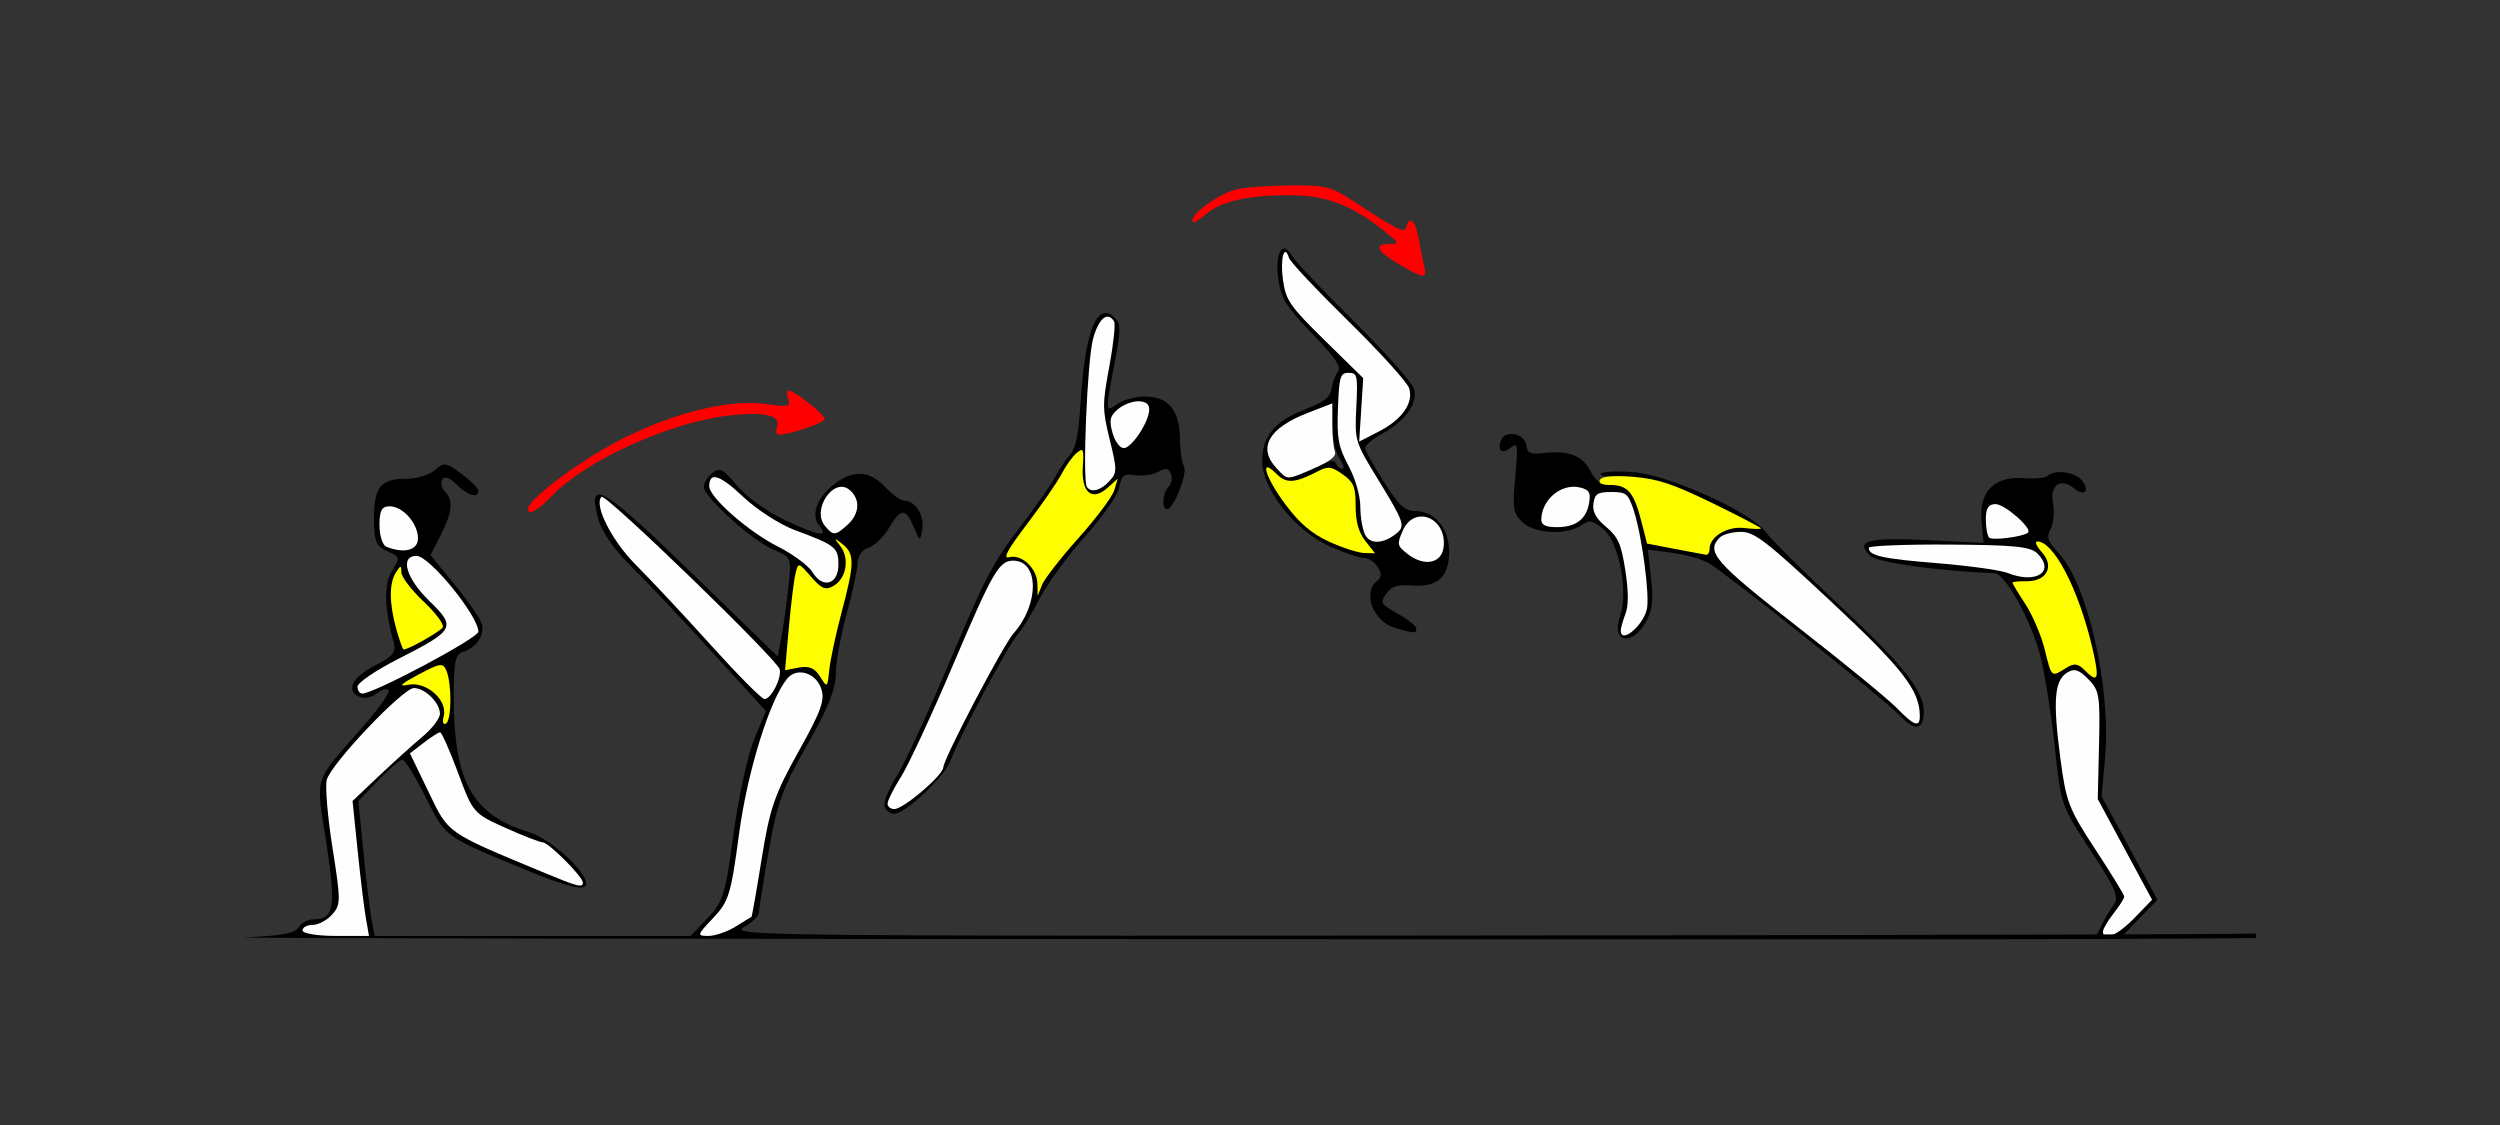 <?xml version="1.0" encoding="UTF-8" standalone="no"?>
<!-- Created with Inkscape (http://www.inkscape.org/) -->

<svg
   xmlns:dc="http://purl.org/dc/elements/1.1/"
   xmlns:cc="http://creativecommons.org/ns#"
   xmlns:rdf="http://www.w3.org/1999/02/22-rdf-syntax-ns#"
   xmlns:svg="http://www.w3.org/2000/svg"
   xmlns="http://www.w3.org/2000/svg"
   xmlns:sodipodi="http://sodipodi.sourceforge.net/DTD/sodipodi-0.dtd"
   xmlns:inkscape="http://www.inkscape.org/namespaces/inkscape"
   id="svg3930"
   version="1.1"
   inkscape:version="0.91 r13725"
   width="500"
   height="225"
   viewBox="0 0 500 225"
   sodipodi:docname="fx810501.svg">
  <rect x="0" y="0" width="500" height="225" fill="#333333" stroke="none"/>
  <defs
     id="defs3934" />
  <sodipodi:namedview
     pagecolor="#b1b1b1"
     bordercolor="#666666"
     borderopacity="1"
     objecttolerance="10"
     gridtolerance="10"
     guidetolerance="10"
     inkscape:pageopacity="0"
     inkscape:pageshadow="2"
     inkscape:window-width="1537"
     inkscape:window-height="930"
     id="namedview3932"
     showgrid="false"
     inkscape:zoom="1.319743"
     inkscape:cx="172.91056"
     inkscape:cy="115.53937"
     inkscape:window-x="0"
     inkscape:window-y="0"
     inkscape:window-maximized="0"
     inkscape:current-layer="svg3930" />
  <g
     id="g4327"
     transform="translate(20,-4.764)">
    <g
       transform="matrix(1.138,0,0,1.138,-137.028,-295.819)"
       id="g4246">
      <path
         inkscape:connector-curvature="0"
         style="fill:#000000"
         d="m 464.801,347.104 c -0.867,0.013 -1.646,0.223 -2.084,0.662 -0.365,0.366 -2.301,0.547 -4.301,0.402 -5.134,-0.371 -7.822,2.411 -7.33,7.584 l 0.359,3.783 -10.107,-0.48 c -10.347,-0.491 -12.477,0.107 -9.83,2.76 1.168,1.17 11.974,2.681 21.873,3.059 1.951,0.074 6.716,8.849 8.168,15.041 0.786,3.352 1.894,10.523 2.461,15.938 1.018,9.711 1.102,9.95 6.246,17.75 4.212,6.386 5.011,8.189 4.152,9.375 -0.585,0.808 -1.549,2.418 -2.143,3.578 l -1.078,2.109 -68.309,0 -14.545,0 0,0.506 c 57.565,-0.056 96.919,-0.152 94.473,-0.268 l -6.924,-0.326 3.055,-3.158 3.055,-3.158 -4.904,-9.088 -4.904,-9.09 0.609,-6.744 c 1.11,-12.277 -3.08,-30.678 -8.215,-36.072 -1.852,-1.945 -2.129,-2.8 -1.354,-4.18 0.536,-0.953 0.728,-2.973 0.426,-4.488 -0.632,-3.167 1.333,-4.591 3.662,-2.654 1.843,1.532 2.918,0.437 1.387,-1.412 -0.764,-0.923 -2.453,-1.449 -3.898,-1.428 z"
         id="path4229" />
      <path
         inkscape:connector-curvature="0"
         style="fill:#fefefe"
         d="m 472.423,427.853 c 0,-0.446 0.842,-1.884 1.871,-3.195 1.029,-1.311 1.871,-2.638 1.871,-2.948 0,-0.31 -2.283,-4.041 -5.072,-8.29 -4.701,-7.16 -5.153,-8.343 -6.174,-16.163 -1.304,-9.986 -1.025,-13.511 1.176,-14.892 1.289,-0.809 2.061,-0.579 3.742,1.114 1.955,1.97 2.101,2.861 1.896,11.612 l -0.222,9.479 4.772,8.845 4.772,8.845 -3.097,3.202 c -2.938,3.038 -5.536,4.16 -5.536,2.391 z"
         id="path4188" />
      <path
         inkscape:connector-curvature="0"
         style="fill:#fefefe"
         d="m 455.666,364.829 c -1.241,-0.497 -6.786,-1.269 -12.323,-1.715 -9.693,-0.781 -12.084,-1.317 -12.084,-2.708 -6e-5,-0.356 6.336,-0.611 14.081,-0.566 11.531,0.067 14.35,0.351 15.565,1.568 3.192,3.198 -0.225,5.43 -5.239,3.421 z"
         id="path4178" />
      <path
         inkscape:connector-curvature="0"
         style="fill:#fefefe"
         d="m 452.419,358.618 c -0.318,-0.319 -0.578,-1.775 -0.578,-3.236 0,-1.947 0.456,-2.656 1.708,-2.656 1.628,0 6.526,4.311 5.702,5.018 -0.845,0.725 -6.286,1.421 -6.832,0.874 z"
         id="path3418" />
      <path
         inkscape:connector-curvature="0"
         style="fill:#fefe00"
         d="m 469.312,382.019 c -1.32,-1.322 -1.917,-1.4 -3.44,-0.446 -2.544,1.592 -2.453,1.674 -3.683,-3.3 -0.606,-2.449 -2.129,-6.026 -3.385,-7.949 -1.256,-1.923 -2.284,-3.627 -2.284,-3.787 0,-0.16 1.104,-0.275 2.454,-0.254 3.538,0.053 4.971,-2.595 2.741,-5.064 -0.959,-1.061 -1.33,-1.93 -0.825,-1.93 2.889,0 7.248,8.395 9.64,18.566 1.322,5.621 1.076,6.462 -1.217,4.164 z"
         id="path4166" />
    </g>
    <g
       transform="matrix(1.175,0,0,1.175,-60.593,-311.731)"
       id="g4231">
      <path
         inkscape:connector-curvature="0"
         style="fill:#000000"
         d="m 110.414,348.441 c -0.611,-0.087 -1.079,0.241 -1.832,0.924 -0.902,0.818 -3.101,1.486 -4.887,1.486 -4.357,0 -5.492,1.4 -5.492,6.77 0,3.88 0.322,4.667 2.279,5.561 2.163,0.987 2.205,1.157 0.812,3.287 -1.425,2.179 -1.332,6.516 0.262,12.207 0.473,1.69 -0.091,2.383 -3.262,4.004 -3.903,1.995 -4.974,4.356 -2.42,5.338 0.778,0.299 2.052,0.014 2.83,-0.633 0.778,-0.647 1.674,-0.914 1.992,-0.596 0.318,0.319 -1.481,2.936 -3.998,5.816 -9.059,10.364 -8.398,8.336 -6.6,20.219 1.671,11.041 1.327,13.027 -2.256,13.027 -0.941,0 -2.053,0.616 -2.473,1.367 -0.557,0.998 -3.029,1.451 -9.168,1.682 -4.623,0.174 86.529,0.319 202.561,0.322 1.557,5e-5 43.917,-8.7e-4 94.901,-0.001 25.142,-3e-4 44.104,-0.192 44.865,-0.192 l 0,-0.771 c -10.184,0.263 -162.91,0.386 -192.391,0.369 -60.46,-0.034 -67.321,-0.186 -65.02,-1.438 1.415,-0.769 2.587,-1.911 2.605,-2.539 0.019,-0.628 0.777,-5.373 1.684,-10.545 1.406,-8.014 2.369,-10.662 6.516,-17.924 3.524,-6.172 4.873,-9.525 4.893,-12.16 0.015,-2.001 0.845,-6.592 1.844,-10.201 0.999,-3.609 1.829,-7.484 1.844,-8.609 0.016,-1.2 0.793,-2.289 1.879,-2.635 1.019,-0.324 2.583,-1.828 3.477,-3.344 2.018,-3.423 2.844,-3.458 4.217,-0.178 1.056,2.523 1.088,2.533 1.453,0.418 0.401,-2.324 -1.168,-4.871 -2.998,-4.871 -0.619,0 -2.114,-1.055 -3.322,-2.344 -2.661,-2.839 -5.486,-2.984 -8.707,-0.445 -2.96,2.333 -3.983,5.241 -2.482,7.053 1.7,2.053 -0.181,1.713 -6.129,-1.109 -2.864,-1.359 -6.433,-3.959 -7.93,-5.779 -2.311,-2.809 -2.942,-3.128 -4.174,-2.104 -0.798,0.664 -1.451,1.731 -1.451,2.371 0,1.712 8.405,9.259 11.924,10.707 3.03,1.247 3.033,1.258 2.461,6.527 -0.315,2.903 -0.847,6.708 -1.184,8.455 l -0.611,3.176 -14.76,-14.334 c -15.284,-14.845 -17.754,-16.25 -15.746,-8.965 0.566,2.055 2.756,5.203 5.455,7.846 2.48,2.428 8.677,8.985 13.771,14.57 l 9.262,10.154 -1.998,4.846 c -1.098,2.665 -2.677,9.906 -3.508,16.094 -1.385,10.308 -1.754,11.505 -4.408,14.297 l -2.896,3.047 -26.904,0 -26.906,0 -0.533,-3.047 c -0.294,-1.676 -0.913,-6.844 -1.373,-11.484 l -0.836,-8.438 3.391,-3.516 c 1.865,-1.934 3.719,-3.516 4.123,-3.516 0.404,0 2.176,2.869 3.938,6.375 3.489,6.942 3.038,6.617 17.346,12.508 5.955,2.452 9.139,3.327 9.777,2.688 1.401,-1.403 -5.383,-7.967 -9.551,-9.24 -9.539,-2.914 -12.694,-8.445 -12.781,-22.414 -0.04,-6.444 0.215,-7.825 1.52,-8.24 2.364,-0.752 3.828,-2.944 3.227,-4.834 -0.295,-0.927 -2.376,-3.929 -4.623,-6.672 l -4.084,-4.986 1.736,-3.416 c 1.99,-3.912 2.182,-5.948 0.697,-7.436 -0.573,-0.574 -0.768,-1.488 -0.434,-2.029 0.382,-0.62 1.288,-0.303 2.443,0.855 1.891,1.894 3.709,2.424 3.709,1.08 0,-0.419 -1.296,-1.72 -2.879,-2.893 -1.322,-0.979 -2.075,-1.481 -2.686,-1.568 z"
         id="path4224"
         sodipodi:nodetypes="csssssssssssssssssccsscsscssscsssssssssssscccsscccsccccccccsssssssccccssssscc" />
      <path
         inkscape:connector-curvature="0"
         style="fill:#fefefe"
         d="m 86.041,427.726 c 0,-0.516 0.777,-0.938 1.726,-0.938 0.949,0 2.44,-0.791 3.313,-1.757 1.484,-1.643 1.488,-2.376 0.066,-11.34 -0.836,-5.271 -1.276,-10.492 -0.977,-11.603 0.738,-2.741 12.962,-15.613 14.827,-15.613 1.892,0 4.434,2.505 4.434,4.37 0,0.783 -1.343,2.546 -2.985,3.917 -1.642,1.371 -4.989,4.392 -7.438,6.712 l -4.453,4.219 0.865,8.438 c 0.476,4.641 1.106,9.809 1.4,11.484 l 0.535,3.047 -5.656,0 c -3.147,0 -5.656,-0.416 -5.656,-0.938 z"
         id="path4192" />
      <path
         inkscape:connector-curvature="0"
         style="fill:#fefefe"
         d="m 155.933,425.617 c 2.659,-2.794 3.025,-3.981 4.411,-14.322 1.424,-10.624 5.213,-22.828 8.21,-26.448 1.61,-1.944 4.819,-1.012 5.757,1.672 0.693,1.983 0.042,3.804 -3.854,10.781 -4.07,7.29 -4.895,9.69 -6.264,18.231 -0.867,5.41 -1.65,9.861 -1.74,9.893 -0.09,0.032 -1.307,0.774 -2.704,1.649 -1.397,0.875 -3.479,1.591 -4.627,1.591 -1.993,0 -1.956,-0.138 0.812,-3.047 z"
         id="path4190" />
      <path
         inkscape:connector-curvature="0"
         style="fill:#fefefe"
         d="m 126.737,417.727 c -16.326,-6.793 -15.788,-6.414 -19.241,-13.567 l -3.172,-6.571 2.319,-1.785 c 1.275,-0.982 2.539,-1.795 2.809,-1.806 0.27,-0.011 1.644,3.088 3.054,6.888 2.535,6.831 2.626,6.937 8.047,9.375 3.016,1.356 5.874,2.466 6.352,2.466 0.996,0 6.849,5.847 6.849,6.842 0,0.958 -0.79,0.75 -7.017,-1.841 z"
         id="path4186" />
      <path
         inkscape:connector-curvature="0"
         style="fill:#fefefe"
         d="m 155.592,379.211 c -4.537,-5.027 -10.3,-11.191 -12.808,-13.697 -4.112,-4.109 -7.206,-10.24 -5.852,-11.597 0.645,-0.646 29.933,27.705 30.327,29.358 0.361,1.512 -1.458,5.077 -2.59,5.077 -0.456,0 -4.54,-4.113 -9.077,-9.141 z"
         id="path4184" />
      <path
         inkscape:connector-curvature="0"
         style="fill:#fefefe"
         d="m 95.396,386.23 c 0,-0.651 3.112,-2.768 6.916,-4.705 9.684,-4.929 9.929,-5.385 5.31,-9.878 -3.988,-3.879 -5.061,-7.671 -2.169,-7.671 2.194,3e-5 10.505,10.198 10.519,12.907 0.006,1.062 -17.766,10.531 -19.765,10.531 -0.446,0 -0.811,-0.533 -0.811,-1.184 z"
         id="path4182" />
      <path
         inkscape:connector-curvature="0"
         style="fill:#fefefe"
         d="m 172.858,366.769 c -0.668,-1.108 -3.32,-3.077 -5.893,-4.376 -5.045,-2.546 -11.694,-8.386 -11.694,-10.271 0,-2.53 1.786,-1.972 5.776,1.805 2.298,2.175 6.254,4.723 8.791,5.662 6.918,2.56 7.419,2.957 7.419,5.883 0,3.371 -2.673,4.159 -4.399,1.297 z"
         id="path4180" />
      <path
         inkscape:connector-curvature="0"
         style="fill:#fefefe"
         d="m 100.308,362.418 c -0.643,-0.26 -1.169,-1.914 -1.169,-3.676 0,-2.488 0.385,-3.203 1.726,-3.203 2.264,0 4.823,2.899 4.823,5.464 0,2.018 -2.356,2.637 -5.379,1.415 z"
         id="path4176" />
      <path
         inkscape:connector-curvature="0"
         style="fill:#fefefe"
         d="m 174.955,358.865 c -2.294,-2.77 1.504,-8.358 4.173,-6.139 1.896,1.577 1.768,4.066 -0.308,5.948 -2.091,1.896 -2.438,1.913 -3.865,0.19 z"
         id="path4174" />
      <path
         inkscape:connector-curvature="0"
         style="fill:#fefe00"
         d="m 110.071,391.252 c 0.715,-2.742 -3.022,-6.005 -6.102,-5.328 -1.712,0.376 -1.175,-0.157 1.718,-1.705 3.782,-2.024 4.275,-2.095 4.846,-0.701 0.947,2.312 0.892,8.395 -0.081,8.998 -0.467,0.289 -0.638,-0.28 -0.381,-1.264 z"
         id="path4170" />
      <path
         inkscape:connector-curvature="0"
         style="fill:#fefe00"
         d="m 174.148,384.541 c -0.9,-1.46 -1.884,-1.883 -3.608,-1.553 l -2.37,0.454 0.639,-7.155 c 0.352,-3.935 0.857,-8.081 1.124,-9.213 0.48,-2.039 0.505,-2.035 2.678,0.469 1.799,2.072 2.499,2.341 3.887,1.494 2.146,-1.309 2.678,-4.686 1.064,-6.753 -1.116,-1.429 -1.076,-1.459 0.396,-0.302 2.079,1.634 2.055,3.27 -0.166,11.621 -0.992,3.729 -1.939,8.167 -2.105,9.862 -0.291,2.971 -0.346,3.01 -1.539,1.076 z"
         id="path4168" />
      <path
         inkscape:connector-curvature="0"
         style="fill:#fefe00"
         d="m 101.994,376.398 c -1.212,-4.375 -1.23,-7.779 -0.049,-9.609 0.806,-1.25 0.909,-1.25 0.923,0 0.009,0.773 1.713,3.006 3.787,4.962 2.074,1.956 3.539,3.933 3.254,4.394 -0.441,0.715 -5.838,3.769 -6.66,3.769 -0.154,0 -0.719,-1.582 -1.254,-3.516 z"
         id="path3414" />
      <path
         inkscape:connector-curvature="0"
         style="fill:#fe0000"
         d="m 124.398,356.042 c 0,-1.728 9.408,-8.705 16.372,-12.143 9.239,-4.56 18.253,-6.665 24.513,-5.725 3.389,0.509 3.92,0.377 3.446,-0.861 -0.308,-0.804 -0.287,-1.463 0.046,-1.463 0.991,0 6.143,4.042 6.143,4.82 0,0.65 -5.881,2.662 -7.818,2.675 -0.441,0.003 -0.568,-0.606 -0.282,-1.353 0.752,-1.965 -2.275,-2.63 -8.516,-1.871 -9.88,1.201 -24.074,7.657 -29.635,13.478 -2.474,2.59 -4.269,3.616 -4.269,2.441 z"
         id="path3412" />
    </g>
    <g
       transform="translate(95.371,-209.494)"
       id="g4279">
      <path
         inkscape:connector-curvature="0"
         style="fill:#000000"
         d="m 105.73,276.855 c -2.528,0.028 -4.28,6.284 -5,18.125 -0.373,6.136 -0.957,8.949 -2.145,10.312 -0.898,1.031 -2.172,2.93 -2.832,4.219 -0.66,1.289 -3.594,5.508 -6.521,9.375 -6.36,8.402 -7.181,9.978 -15.857,30.469 -3.711,8.766 -8.011,17.942 -9.557,20.393 -1.546,2.451 -2.569,5.087 -2.273,5.859 0.295,0.772 1.154,1.404 1.91,1.404 2.282,0 10.256,-7.563 11.355,-10.771 1.438,-4.196 11.494,-23.053 13.504,-25.322 0.913,-1.031 2.841,-4.195 4.283,-7.031 1.442,-2.836 5.481,-8.356 8.973,-12.266 3.635,-4.07 6.587,-8.302 6.906,-9.902 0.485,-2.432 0.895,-2.745 3.17,-2.41 1.438,0.212 3.511,-0.096 4.605,-0.684 1.621,-0.87 2.098,-0.788 2.568,0.441 0.318,0.83 0.1,1.986 -0.482,2.57 -1.234,1.238 -1.425,4.438 -0.266,4.438 1.32,0 4.154,-7.236 3.348,-8.545 -0.409,-0.664 -0.774,-3.188 -0.809,-5.609 -0.082,-5.666 -2.33,-8.346 -7.006,-8.346 -1.862,0 -4.321,0.656 -5.463,1.459 -2.474,1.738 -2.472,1.772 -0.613,-8.057 1.297,-6.856 1.305,-7.9 0.072,-9.137 -0.663,-0.665 -1.288,-0.991 -1.871,-0.984 z"
         id="path4232" />
      <path
         inkscape:connector-curvature="0"
         style="fill:#fefefe"
         d="m 62.14,374.985 c 0,-0.599 1.218,-3.025 2.707,-5.391 1.489,-2.365 6.176,-12.453 10.415,-22.416 7.894,-18.553 9.185,-20.791 11.991,-20.791 5.212,0 5.268,8.693 0.094,14.531 -2.097,2.366 -13.972,25.011 -14.052,26.797 -0.073,1.634 -7.972,8.359 -9.817,8.359 -0.736,0 -1.338,-0.49 -1.338,-1.09 z"
         id="path4263" />
      <path
         inkscape:connector-curvature="0"
         style="fill:#fefefe"
         d="m 101.998,311.613 c -0.903,-1.466 0.087,-25.244 1.23,-29.522 1.11,-4.154 2.912,-5.669 4.219,-3.547 0.307,0.498 -0.123,4.552 -0.955,9.009 -1.408,7.539 -1.403,8.554 0.074,14.601 1.509,6.178 1.506,6.589 -0.069,8.335 -1.699,1.883 -3.72,2.389 -4.499,1.125 z"
         id="path4247" />
      <path
         inkscape:connector-curvature="0"
         style="fill:#fefefe"
         d="m 107.135,300.84 c -0.709,-2.533 -0.539,-3.323 1.011,-4.688 1.025,-0.902 2.869,-1.641 4.097,-1.641 1.505,0 2.232,0.535 2.229,1.641 -0.006,2.434 -3.498,7.734 -5.096,7.734 -0.769,0 -1.77,-1.36 -2.242,-3.047 z"
         id="path4241" />
      <path
         inkscape:connector-curvature="0"
         style="fill:#fefe00"
         d="m 92.106,330.986 c -0.075,-3.063 -3.12,-5.932 -5.605,-5.28 -1.38,0.362 -0.445,-1.388 3.567,-6.679 2.99,-3.943 6.102,-8.466 6.917,-10.051 0.815,-1.584 2.154,-3.441 2.977,-4.127 1.337,-1.113 1.468,-0.821 1.23,2.75 -0.344,5.159 1.827,7.011 4.943,4.218 l 2.048,-1.836 -0.706,2.344 c -0.388,1.289 -3.598,5.575 -7.132,9.523 -3.534,3.949 -6.82,8.168 -7.303,9.375 l -0.877,2.195 -0.059,-2.433 z"
         id="path4273" />
    </g>
    <g
       transform="translate(109.301,-203.065)"
       id="g4286">
      <path
         inkscape:connector-curvature="0"
         style="fill:#000000"
         d="m 172.775,294.623 c -0.824,0.056 -1.566,0.456 -1.877,1.27 -0.811,2.121 0.262,2.869 2.02,1.406 1.334,-1.11 1.416,-0.541 0.84,5.842 -0.581,6.434 -0.461,7.251 1.348,9.064 2.349,2.356 8.924,2.74 11.842,0.689 1.638,-1.151 2.155,-1.067 4.361,0.703 3.161,2.536 5.122,12.523 3.422,17.416 -1.925,5.541 2.581,6.193 5.373,0.777 1.094,-2.121 1.288,-4.177 0.797,-8.426 l -0.65,-5.621 5.01,0.662 c 2.756,0.363 6.063,1.324 7.348,2.135 4.276,2.699 35.002,27.212 37.805,30.16 3.004,3.16 4.565,3.288 4.992,0.408 0.645,-4.346 -3.196,-9.455 -16.408,-21.828 -7.332,-6.866 -14.131,-13.612 -15.109,-14.99 -2.843,-4.005 -19.263,-11.448 -26.553,-12.035 -3.281,-0.264 -6.19,-0.11 -6.465,0.342 -0.275,0.452 2.331,0.832 5.791,0.846 5.665,0.023 7.26,0.505 16.025,4.852 8.668,4.298 9.384,4.834 6.537,4.896 -3.323,0.073 -6.615,2.27 -6.615,4.412 0,1.243 -0.337,1.224 -9.293,-0.502 -2.902,-0.559 -3.328,-1.056 -4.35,-5.072 -1.438,-5.653 -2.746,-7.205 -6.074,-7.205 -2.013,0 -3.017,-0.685 -4.107,-2.799 -1.589,-3.083 -4.399,-4.166 -9.316,-3.59 -2.69,0.315 -3.274,0.057 -3.502,-1.539 -0.214,-1.501 -1.816,-2.366 -3.189,-2.273 z"
         id="path4230" />
      <path
         inkscape:connector-curvature="0"
         style="fill:#fefefe"
         d="m 250.114,349.484 c -1.676,-1.734 -10.566,-9.012 -19.757,-16.172 -16.753,-13.052 -18.555,-15.117 -15.694,-17.987 0.617,-0.619 2.516,-1.125 4.221,-1.125 2.701,0 5.007,1.781 17.909,13.828 14.451,13.494 17.869,17.893 17.869,23 0,2.371 -1.141,1.983 -4.549,-1.544 z"
         id="path4261" />
      <path
         inkscape:connector-curvature="0"
         style="fill:#fefefe"
         d="m 194.85,333.948 c 0,-0.482 0.423,-1.993 0.94,-3.358 0.634,-1.674 0.624,-4.516 -0.031,-8.733 -0.809,-5.212 -1.447,-6.65 -3.833,-8.644 -2.059,-1.721 -2.772,-3.037 -2.539,-4.688 0.272,-1.935 0.835,-2.295 3.59,-2.295 2.976,0 3.374,0.329 4.473,3.694 1.664,5.096 3.258,17.208 2.607,19.811 -0.849,3.393 -5.207,6.919 -5.207,4.213 z"
         id="path4255" />
      <path
         inkscape:connector-curvature="0"
         style="fill:#fefefe"
         d="m 178.962,311.794 c 0,-4.036 4.051,-7.397 7.783,-6.458 1.797,0.453 2.132,1.03 1.78,3.07 -0.567,3.288 -2.656,4.856 -6.47,4.856 -2.183,0 -3.092,-0.431 -3.092,-1.468 z"
         id="path4249" />
      <path
         inkscape:connector-curvature="0"
         style="fill:#fefe00"
         d="m 205.655,317.613 -5.55,-1.07 -1.137,-4.484 c -1.448,-5.712 -2.744,-7.235 -6.157,-7.235 -1.796,0 -2.52,-0.365 -2.094,-1.056 0.426,-0.691 2.727,-0.888 6.667,-0.571 4.717,0.38 8.121,1.511 15.76,5.236 5.359,2.614 9.743,4.895 9.743,5.07 0,0.175 -1.491,0.144 -3.313,-0.07 -3.467,-0.406 -6.968,1.7 -6.968,4.191 0,0.694 -0.315,1.215 -0.701,1.159 -0.386,-0.056 -3.198,-0.584 -6.251,-1.172 z"
         id="path4271" />
    </g>
    <g
       transform="translate(103.944,-195.028)"
       id="g4293">
      <path
         inkscape:connector-curvature="0"
         style="fill:#000000"
         d="m 132.816,249.521 c -1.024,0.13 -1.62,2.609 -1.084,6.191 0.573,3.832 1.54,5.373 6.791,10.83 4.578,4.756 5.877,6.664 5.146,7.557 -0.538,0.656 -1.123,2.196 -1.301,3.42 -0.246,1.692 -1.443,2.653 -4.996,4.016 -6.295,2.414 -8.878,5.456 -8.877,10.451 8.5e-4,5.711 6.624,14.023 13.66,17.145 2.796,1.24 5.811,2.256 6.701,2.256 0.89,0 2.12,0.808 2.734,1.795 0.894,1.437 0.846,2.021 -0.242,2.928 -2.816,2.344 -0.543,8.033 3.703,9.27 3.897,1.135 4.283,1.147 4.283,0.131 0,-0.483 -1.66,-1.813 -3.689,-2.957 -3.446,-1.943 -3.602,-2.208 -2.344,-4.01 1.055,-1.511 2.176,-1.869 5.168,-1.652 5.115,0.37 7.408,-1.722 7.408,-6.76 0,-4.639 -2.865,-8.119 -6.684,-8.119 -2.189,0 -3.231,-0.959 -6.359,-5.859 -2.058,-3.223 -3.749,-6.281 -3.758,-6.797 -0.009,-0.516 1.524,-1.781 3.408,-2.812 4.674,-2.558 7.235,-6.188 6.367,-9.027 -0.374,-1.222 -5.789,-7.285 -12.033,-13.473 -6.245,-6.188 -11.827,-12.094 -12.406,-13.125 -0.578,-1.03 -1.132,-1.455 -1.598,-1.396 z m 9.697,30.955 0,4.465 c 0,2.524 0.633,5.371 1.455,6.549 0.8,1.146 1.045,2.084 0.545,2.084 -0.5,0 -1.068,-0.477 -1.262,-1.061 -0.248,-0.745 -1.176,-0.641 -3.115,0.35 -5.296,2.706 -6.701,2.797 -8.766,0.574 -3.813,-4.106 -1.604,-8.024 6.236,-11.061 l 4.906,-1.9 z"
         id="path4234" />
      <path
         inkscape:connector-curvature="0"
         style="fill:#fefefe"
         d="m 157.566,310.581 c -2.096,-1.639 -2.156,-1.936 -0.94,-4.691 2.3,-5.212 8.825,-2.568 8.154,3.304 -0.378,3.316 -3.885,3.99 -7.214,1.386 z"
         id="path4245" />
      <path
         inkscape:connector-curvature="0"
         style="fill:#fefefe"
         d="m 149.113,306.806 c -0.545,-1.022 -0.991,-3.551 -0.991,-5.62 0,-2.227 -0.968,-5.588 -2.372,-8.237 -2.039,-3.847 -2.334,-5.465 -2.103,-11.534 0.242,-6.344 0.459,-7.059 2.138,-7.059 1.729,0 1.844,0.514 1.536,6.841 -0.331,6.812 -0.312,6.875 4.439,14.647 5.124,8.381 5.397,9.187 3.604,10.626 -2.615,2.099 -5.236,2.24 -6.252,0.336 z"
         id="path4243" />
      <path
         inkscape:connector-curvature="0"
         style="fill:#fefefe"
         d="m 131.335,293.398 c -3.775,-4.065 -1.539,-7.995 6.272,-11.02 l 4.907,-1.9 0,4.128 c 0,2.271 0.232,4.734 0.515,5.475 0.357,0.933 -0.916,1.964 -4.145,3.358 -5.68,2.451 -5.232,2.454 -7.549,-0.041 z"
         id="path4239" />
      <path
         inkscape:connector-curvature="0"
         style="fill:#fefefe"
         d="m 148.296,281.763 0.403,-6.341 -7.703,-7.564 c -6.979,-6.853 -7.764,-7.987 -8.345,-12.061 -0.605,-4.241 0.272,-7.455 1.204,-4.41 0.237,0.773 5.59,6.469 11.897,12.656 6.307,6.188 11.768,12.22 12.136,13.405 0.919,2.959 -1.428,6.272 -6.155,8.691 l -3.838,1.964 0.403,-6.341 z"
         id="path3765" />
      <path
         inkscape:connector-curvature="0"
         style="fill:#fefe00"
         d="m 141.918,308.152 c -3.435,-1.567 -5.895,-3.643 -8.645,-7.297 -4.152,-5.516 -5.482,-9.861 -1.927,-6.295 1.995,2.001 3.621,1.895 8.349,-0.541 2.004,-1.032 2.676,-0.943 4.907,0.649 2.208,1.577 2.584,2.501 2.584,6.343 0,3.13 0.589,5.248 1.937,6.967 l 1.937,2.47 -2.171,-0.054 c -1.194,-0.03 -4.331,-1.04 -6.972,-2.244 z"
         id="path3761" />
      <path
         style="fill:#fe0000"
         d="m 155.831,252.629 c -4.393,-2.566 -5.077,-4.052 -1.869,-4.059 1.99,-0.004 1.953,-0.127 -0.701,-2.292 -6.259,-5.107 -11.568,-7.285 -18.079,-7.418 -8.906,-0.182 -14.659,1.028 -17.898,3.762 -1.544,1.304 -2.808,1.948 -2.808,1.433 0,-1.738 5.635,-5.711 9.14,-6.445 1.912,-0.4 6.842,-0.725 10.954,-0.723 7.45,0.005 7.503,0.023 14.953,4.944 5.679,3.751 7.549,4.593 7.779,3.498 0.542,-2.588 1.812,-1.518 2.461,2.074 0.349,1.934 0.862,4.465 1.14,5.625 0.621,2.595 -0.035,2.544 -5.072,-0.398 z"
         id="path3759"
         inkscape:connector-curvature="0" />
    </g>
  </g>
</svg>
